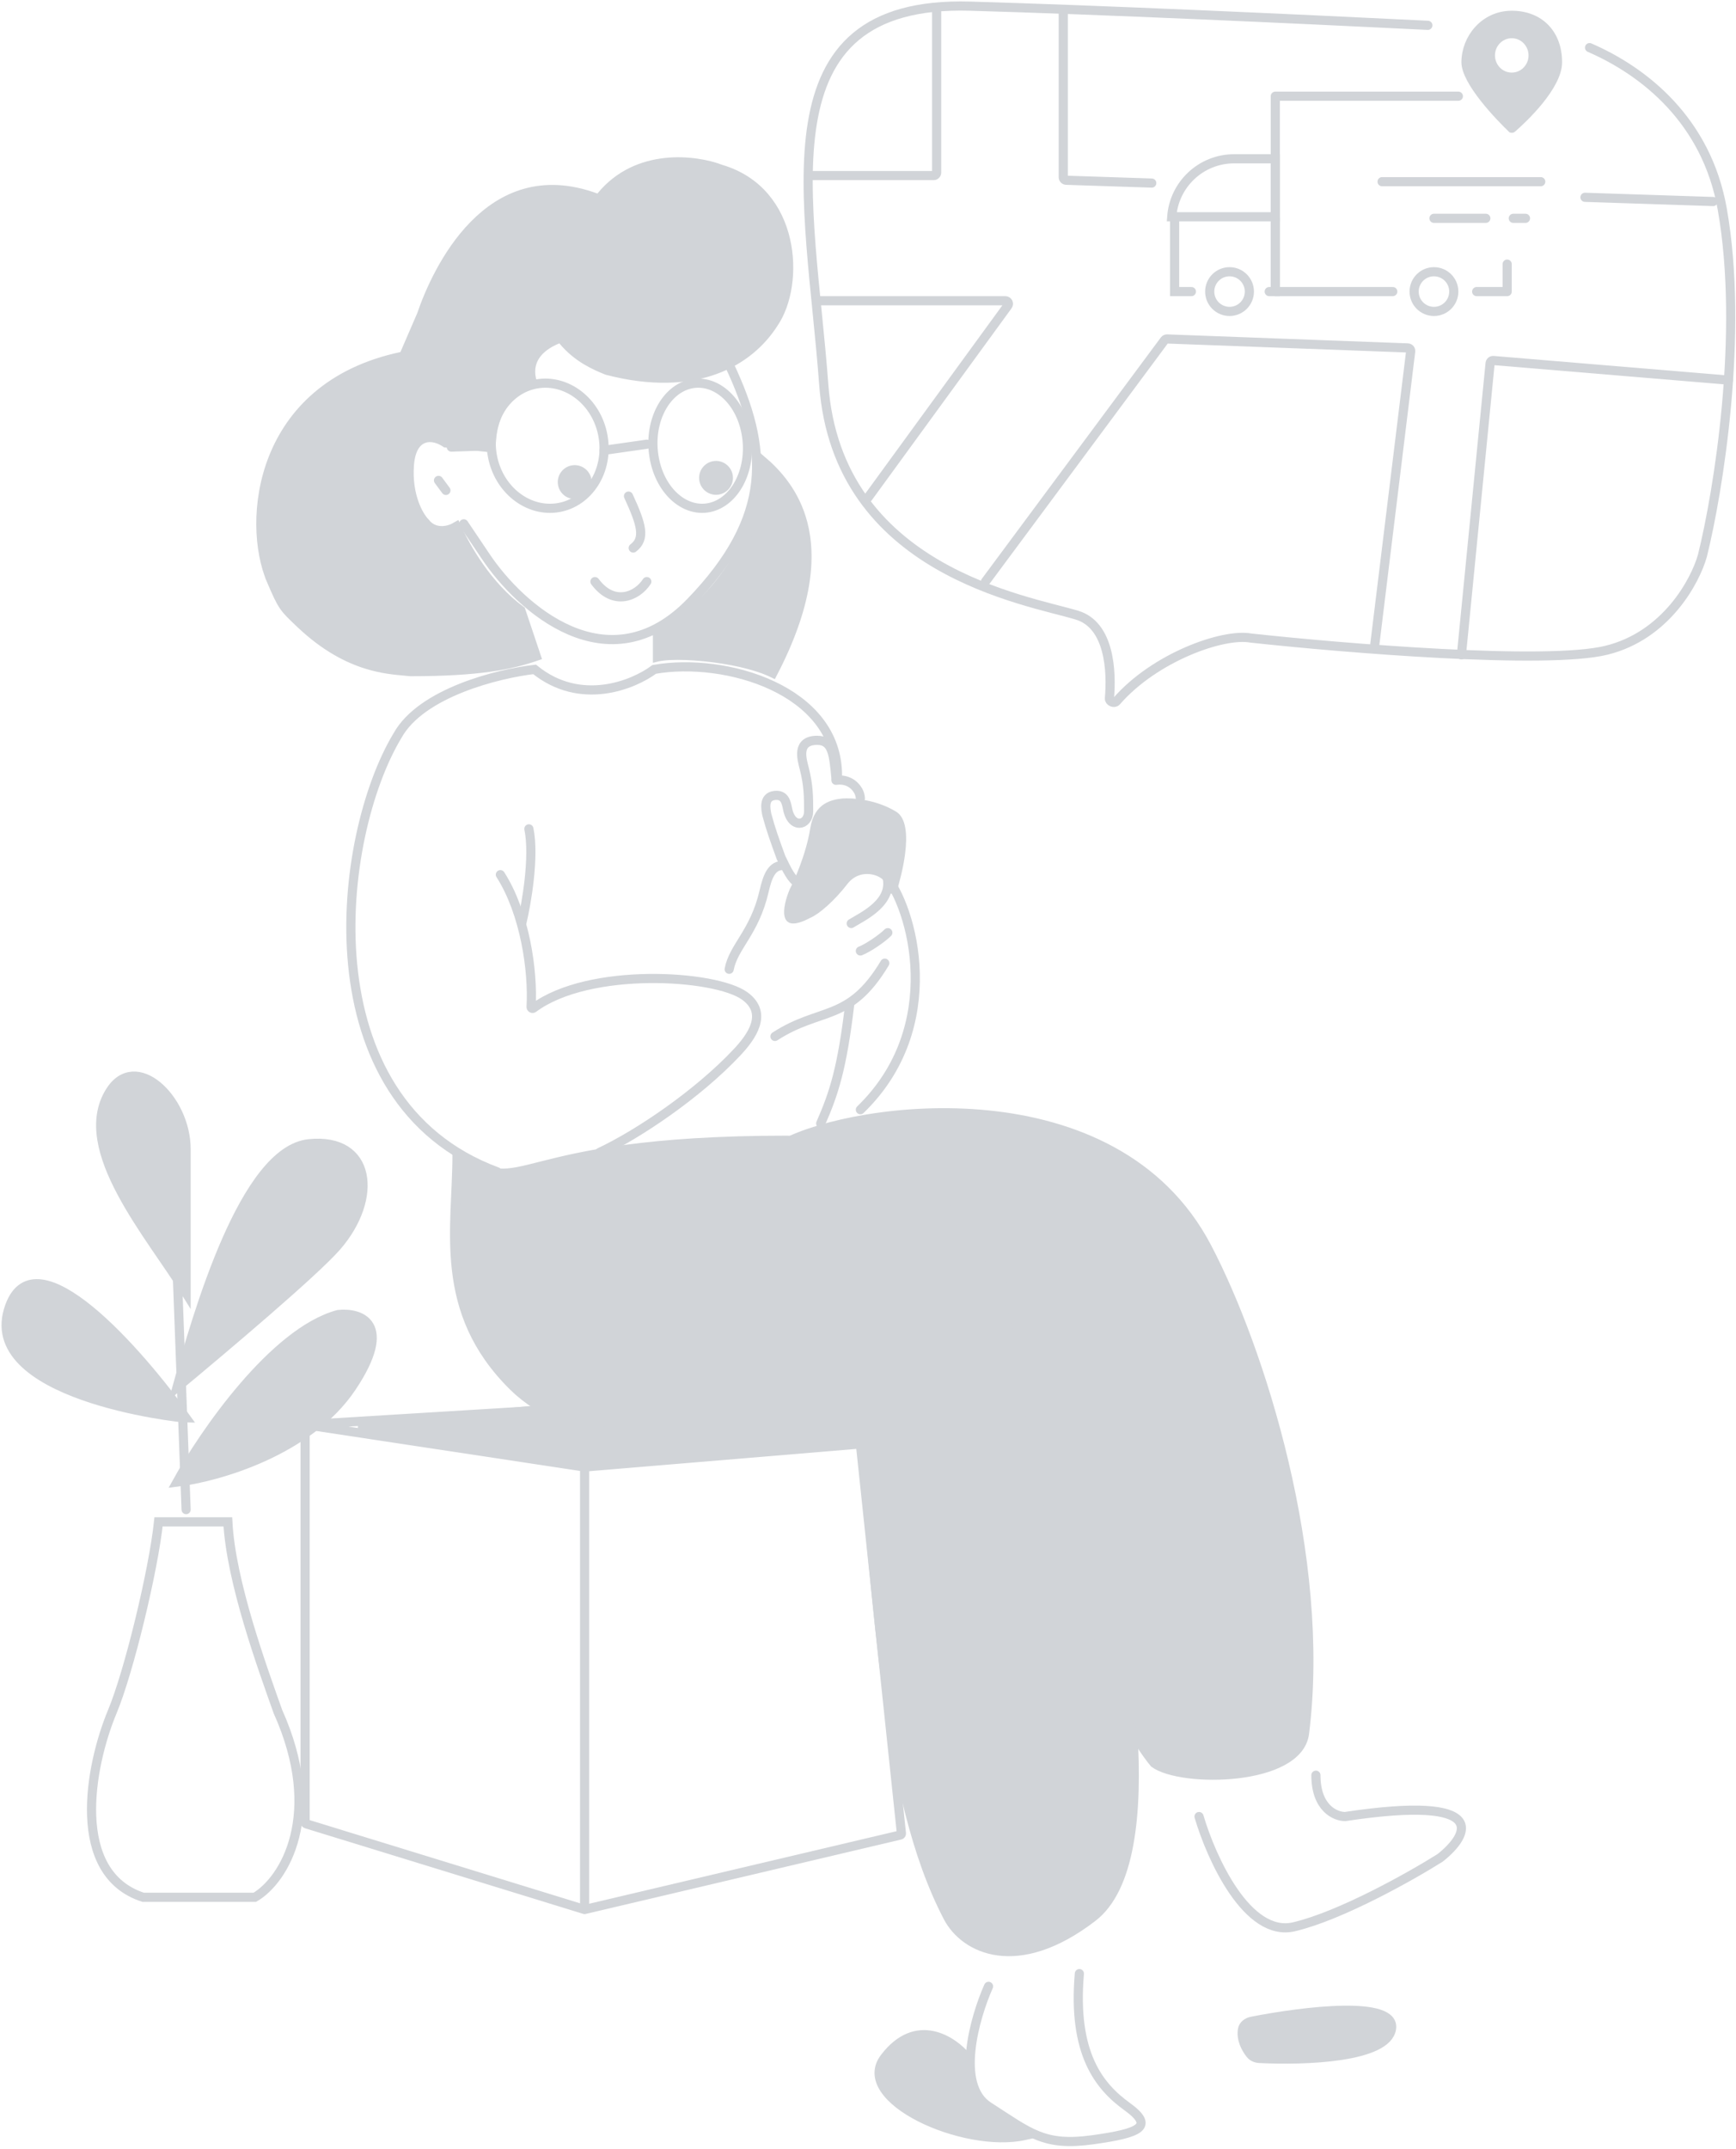 <svg width="569" height="704" viewBox="0 0 569 704" fill="none" xmlns="http://www.w3.org/2000/svg">
<path d="M179.638 461.516L117.5 467.516L190.375 479.516L254.638 473.516L179.638 461.516Z" fill="#D1D4D8" stroke="#D1D4D8" stroke-width="3" stroke-linecap="round"/>
<path d="M100 466.684L191.613 480.562M100 466.684V596.966C100 597.185 100.143 597.379 100.353 597.444L191.613 625.516M100 466.684L176.5 462.016M191.613 480.562L281.512 473.056C281.783 473.034 282.023 473.232 282.051 473.502L295.454 600.578C295.48 600.828 295.316 601.059 295.071 601.117L191.613 625.516M191.613 480.562V625.516" stroke="#D1D4D8" stroke-width="3" stroke-linecap="round"/>
<path d="M289.97 674.025C279.57 687.625 315.97 704.025 335.97 699.525C313.97 687.525 316.137 678.025 316.97 674.025C312.304 668.358 300.37 660.425 289.97 674.025Z" fill="#D1D4D8" stroke="#D1D4D8" stroke-width="3" stroke-linecap="round"/>
<path d="M324.012 650.689C319.475 660.888 313.124 683.036 324.012 690.03C337.621 698.773 342.157 703.144 358.035 700.959C373.912 698.773 378.449 696.587 369.376 690.03C360.303 683.473 351.51 672.743 353.778 646.516" stroke="#D1D4D8" stroke-width="3" stroke-linecap="round"/>
<path d="M310.705 628.037C289.5 587.516 288.5 524.016 282.023 471.901C223.154 475.4 186.619 472.209 168.318 454.214C143.136 429.452 149.797 402.323 149.797 378.211C172.749 394.303 165.216 373.515 258 373.516C344.562 378.316 369.591 504.516 371.285 567.016C373.047 594.132 370.428 618.59 358.147 628.037C333.477 647.015 316.189 638.516 310.705 628.037Z" fill="#D1D4D8" stroke="#D1D4D8" stroke-width="3" stroke-linecap="round"/>
<path d="M215.5 207.292V215.21C215.522 215.205 215.543 215.2 215.565 215.196C216.645 214.954 218.009 214.804 219.548 214.727C222.637 214.574 226.616 214.712 230.843 215.133C238.594 215.905 247.476 217.657 253.31 220.492C264.889 198.23 266.07 182.504 263.143 171.359C260.575 161.578 254.786 155.099 249.592 150.696C249.503 183.642 228.016 201.901 215.5 207.292Z" fill="#D1D4D8" stroke="#D1D4D8" stroke-width="3"/>
<path d="M146.072 145.085L160.98 146.687C160.992 139.369 163.25 134.237 166.282 130.796C168.867 127.862 171.961 126.22 174.542 125.488C173.992 123.776 173.82 122.197 173.967 120.746C174.162 118.816 174.91 117.209 175.917 115.897C177.892 113.325 180.878 111.865 182.777 111.089L183.803 110.67L184.505 111.528C189.276 117.357 195.462 119.889 198.6 121.174C198.727 121.226 198.85 121.276 198.966 121.324C228.169 128.907 245.637 118.448 253.639 105.79L253.652 105.769L253.666 105.748C257.949 99.449 259.84 88.667 257.463 78.487C255.105 68.387 248.604 59.097 236.325 55.447L236.269 55.431L236.215 55.41C232.194 53.867 225.326 52.439 217.973 53.251C210.653 54.06 202.923 57.076 196.97 64.346L196.294 65.17L195.293 64.803C186.356 61.529 178.685 61.443 172.129 63.291C165.555 65.145 159.992 68.976 155.345 73.701C146.021 83.183 140.558 96.091 138.194 103.023L138.175 103.079L138.151 103.134L132.625 115.918L132.318 116.63L131.559 116.791C108.068 121.772 95.413 135.277 89.593 149.887C83.733 164.594 84.79 180.45 88.845 189.983L87.465 190.57L88.845 189.983C90.767 194.503 91.794 196.727 92.981 198.471C94.156 200.198 95.513 201.492 98.27 204.103L98.27 204.103L98.523 204.343C98.523 204.343 98.523 204.343 98.523 204.343C106.58 211.975 114.017 215.699 120.186 217.614C125.199 219.171 129.367 219.541 132.541 219.824C133.264 219.888 133.936 219.948 134.554 220.016C156.937 220.01 167.358 217.865 175.759 214.979L170.73 199.994C159.707 191.883 152.755 179.502 149.564 172.475C148.164 173.291 146.618 173.782 145.089 173.835C142.944 173.91 140.829 173.113 139.379 171.183C137.199 169.013 133.473 162.255 134.174 152.447C134.531 147.441 136.284 144.493 139.127 143.594C141.607 142.809 144.237 143.843 146.072 145.085Z" fill="#D1D4D8" stroke="#D1D4D8" stroke-width="3"/>
<path d="M161.357 149.176C163.369 160.533 173.231 167.987 183.088 166.27C192.945 164.553 199.655 154.212 197.643 142.855C195.631 131.498 185.769 124.044 175.912 125.761C166.055 127.479 159.345 137.819 161.357 149.176Z" stroke="#D1D4D8" stroke-width="3"/>
<path d="M214.299 149.176C215.985 160.533 224.247 167.987 232.506 166.27C240.765 164.553 246.386 154.212 244.701 142.855C243.015 131.498 234.753 124.044 226.494 125.761C218.235 127.479 212.614 137.819 214.299 149.176Z" stroke="#D1D4D8" stroke-width="3"/>
<path d="M212 145.516L198 147.516" stroke="#D1D4D8" stroke-width="3" stroke-linecap="round"/>
<path d="M212 190.516C208.909 195.309 201.182 198.827 195 190.516" stroke="#D1D4D8" stroke-width="3" stroke-linecap="round"/>
<path d="M206 162.516C210.27 171.788 211.633 176.425 207.544 179.516" stroke="#D1D4D8" stroke-width="3" stroke-linecap="round"/>
<path d="M230.701 157.24C231.087 159.442 233.186 160.913 235.388 160.526C237.589 160.139 239.061 158.041 238.674 155.839C238.287 153.638 236.189 152.166 233.987 152.553C231.785 152.94 230.314 155.038 230.701 157.24Z" fill="#D1D4D8" stroke="#D1D4D8" stroke-width="3"/>
<path d="M184.38 158.618C184.767 160.82 186.866 162.291 189.067 161.904C191.269 161.517 192.74 159.419 192.354 157.217C191.967 155.015 189.868 153.544 187.667 153.931C185.465 154.318 183.994 156.416 184.38 158.618Z" fill="#D1D4D8" stroke="#D1D4D8" stroke-width="3"/>
<path d="M143.732 157.37C144.267 158.093 145.501 159.76 146.157 160.648" stroke="#D1D4D8" stroke-width="3" stroke-linecap="round"/>
<path d="M239.029 119.516C251.992 146.931 253.401 169.262 226.368 197.226C199.336 225.19 170.357 198.963 159.246 182.354L152 171.588" stroke="#D1D4D8" stroke-width="3" stroke-linecap="round"/>
<path d="M159.896 146.056L147.931 146.46" stroke="#D1D4D8" stroke-width="3" stroke-linecap="round"/>
<path d="M290.012 286.516C299.185 297.11 310.089 336.371 282 363.516" stroke="#D1D4D8" stroke-width="3" stroke-linecap="round"/>
<path d="M274.5 254.016C274.5 226.016 237.868 215.173 214.43 219.279C207.622 224.362 190.25 231.478 175.219 219.279C163.51 220.618 138.132 226.83 130.29 240.96C110.412 273.876 100.065 360.582 162.966 383.864" stroke="#D1D4D8" stroke-width="3" stroke-linecap="round"/>
<path d="M164 286.516C172.024 299.048 174.763 317.917 174.071 329.833C174.048 330.232 174.509 330.481 174.829 330.242C192.991 316.703 234.438 319.242 244.11 326.264C251.968 331.968 246.242 339.731 241.602 344.685C228.816 358.331 209.228 371.56 196.5 377.516" stroke="#D1D4D8" stroke-width="3" stroke-linecap="round"/>
<path d="M292.185 292.429L292.188 292.465C293.345 288.807 294.573 284.08 295.156 279.612C295.549 276.594 295.636 273.786 295.256 271.538C294.871 269.263 294.062 267.842 292.927 267.155C286.571 263.309 279.097 262.828 276.219 263.066C274.56 263.26 272.598 263.57 270.89 264.693C269.249 265.772 267.669 267.722 267.055 271.58C265.687 280.177 261.686 289.155 260.211 291.925C259.653 293.247 259.127 294.789 258.809 296.26C258.477 297.793 258.409 299.077 258.622 299.936C258.723 300.343 258.868 300.576 259.003 300.71C259.123 300.829 259.317 300.951 259.695 300.997C260.55 301.102 262.156 300.787 264.865 299.336L264.938 299.296L265.015 299.265C266.182 298.798 268.035 297.516 270.178 295.586C272.283 293.689 274.55 291.273 276.545 288.672L276.545 288.672C279.007 285.464 282.422 284.524 285.376 284.871C286.837 285.042 288.207 285.528 289.325 286.222C290.424 286.906 291.384 287.858 291.854 289.025L291.94 289.239L291.958 289.47L292.185 292.429Z" fill="#D1D4D8" stroke="#D1D4D8" stroke-width="3"/>
<path d="M274 255.602C276.502 255.232 279.527 255.983 281.3 259.085C281.683 259.754 281.933 260.557 282 261.516" stroke="#D1D4D8" stroke-width="3" stroke-linecap="round"/>
<path d="M261.734 289.516C259.257 287.822 258.126 285.282 256.003 280.957C253.88 275.12 252.651 271.733 251.333 266.848C251.05 265.28 250.036 261.021 253.88 260.578C257.276 260.186 257.701 262.929 258.126 264.889C259.399 271.733 265.036 270.509 265.036 265.805C265.036 261.102 265.036 257.337 263.597 251.697C262.839 248.725 260.905 242.516 267.867 242.516C272.868 242.516 273.264 247.097 274 254.935" stroke="#D1D4D8" stroke-width="3" stroke-linecap="round"/>
<path d="M290 315.516C278.313 334.979 269.026 329.784 254 339.516" stroke="#D1D4D8" stroke-width="3" stroke-linecap="round"/>
<path d="M239 317.516C240.385 310.083 247.307 305.481 250.423 292.031C251.493 287.411 252.846 283.183 257 283.536" stroke="#D1D4D8" stroke-width="3" stroke-linecap="round"/>
<path d="M393 595.06C396.99 608.604 408.802 634.789 424.125 631.177C439.448 627.565 462.432 614.623 472.009 608.604C481.586 601.079 488.769 587.836 440.884 595.06C437.692 595.06 431.307 592.351 431.307 581.516" stroke="#D1D4D8" stroke-width="3" stroke-linecap="round"/>
<path d="M110.834 430.614C89.701 436.343 66.806 469.602 58 485.516C71.209 483.924 101.148 475.49 115.237 454.485C129.326 433.479 118.173 429.819 110.834 430.614Z" fill="#D1D4D8" stroke="#D1D4D8" stroke-width="3"/>
<path d="M101.276 374.669C80.079 376.842 64.833 430.001 58 454.516C73.184 441.908 103.098 416.693 110.386 408.288C124.052 392.529 121.775 372.567 101.276 374.669Z" fill="#D1D4D8" stroke="#D1D4D8" stroke-width="3"/>
<path d="M35.974 357.672C24.424 376.471 49.45 404.716 61 423.516C61 411.679 61 386.915 61 376.471C61 359.761 44.313 344.098 35.974 357.672Z" fill="#D1D4D8" stroke="#D1D4D8" stroke-width="3"/>
<path d="M61 464.516C45.293 442.535 11.736 404.435 3.168 427.881C-7.541 457.189 58.858 464.516 61 464.516Z" fill="#D1D4D8" stroke="#D1D4D8" stroke-width="3"/>
<path d="M61 494.516L58 414.516" stroke="#D1D4D8" stroke-width="3" stroke-linecap="round"/>
<path d="M36.826 560.663C42.234 547.714 50.285 514.484 51.967 498.516H74.68C75.689 518.196 86.035 546.421 91.083 560.663C106.224 594.326 93.186 615.905 83.512 621.516H46.92C22.946 613.747 29.255 578.789 36.826 560.663Z" stroke="#D1D4D8" stroke-width="3"/>
<path d="M171 302.516C172.568 295.989 175.235 280.652 173.353 271.516" stroke="#D1D4D8" stroke-width="3" stroke-linecap="round"/>
<path d="M279 302.516C282.836 300.145 293.387 295.405 290.509 286.516" stroke="#D1D4D8" stroke-width="3" stroke-linecap="round"/>
<path d="M282 311.516C284.333 310.627 289 307.516 291 305.516" stroke="#D1D4D8" stroke-width="3" stroke-linecap="round"/>
<path d="M269 368.016C273.333 358.182 276 350.016 278.5 329.016" stroke="#D1D4D8" stroke-width="3" stroke-linecap="round"/>
<path d="M395.579 408.518C365.234 350.723 280.674 362.173 257 374.619C317.051 380.783 332.332 422.545 334.753 442.026C343.792 519.303 367.573 564.597 378.334 577.585C387.211 584.079 425.576 583.615 427.564 567.844C434.827 510.211 413.053 441.799 395.579 408.518Z" fill="#D1D4D8" stroke="#D1D4D8" stroke-width="3"/>
<path d="M456.087 664.587C457.546 655.097 427.546 658.739 410.323 662.11C408.833 662.402 407.474 663.357 407.235 664.856C406.73 668.014 408.306 671.01 409.837 672.912C410.552 673.801 411.647 674.246 412.786 674.305C427.653 675.075 454.62 674.135 456.087 664.587Z" fill="#D1D4D8" stroke="#D1D4D8" stroke-width="3"/>
<path d="M521 15.6C538.826 23.333 559.364 39.411 564.5 68.516C571.7 109.316 563.167 161.182 558 182.016C555.667 190.349 546.1 208.216 526.5 213.016C506.9 217.816 440.667 212.349 410 209.016C400.929 207.324 378.467 215.307 365.934 229.743C365.224 230.562 363.538 229.859 363.633 228.78C364.399 220.017 363.767 204.778 353 201.516C336.5 196.516 274.5 187.016 270 126.016C265.5 65.016 248.5 0.016 318 2.016C360.665 3.243 423.723 6.12 468 8.296" stroke="#D1D4D8" stroke-width="3" stroke-linecap="round"/>
<path d="M307 4.016V56.516C307 57.068 306.552 57.516 306 57.516H266" stroke="#D1D4D8" stroke-width="3" stroke-linecap="round"/>
<path d="M348.5 3.516V58.048C348.5 58.587 348.928 59.03 349.467 59.047L377.5 59.969" stroke="#D1D4D8" stroke-width="3" stroke-linecap="round"/>
<path d="M561.5 66.016L519.5 64.636" stroke="#D1D4D8" stroke-width="3" stroke-linecap="round"/>
<path d="M268 98.516H329.534C330.352 98.516 330.824 99.444 330.342 100.105L284.5 163.016" stroke="#D1D4D8" stroke-width="3" stroke-linecap="round"/>
<path d="M323 190.516L381.686 111.439C381.883 111.174 382.197 111.023 382.526 111.035L461.412 113.975C461.998 113.997 462.439 114.515 462.368 115.096L450.5 212.016" stroke="#D1D4D8" stroke-width="3" stroke-linecap="round"/>
<path d="M479 214.516L488.403 118.996C488.457 118.452 488.937 118.052 489.482 118.097L566.5 124.516" stroke="#D1D4D8" stroke-width="3" stroke-linecap="round"/>
<path d="M453 59.516H505" stroke="#D1D4D8" stroke-width="3" stroke-miterlimit="10" stroke-linecap="round" stroke-linejoin="round"/>
<path d="M470 71.516H487" stroke="#D1D4D8" stroke-width="3" stroke-miterlimit="10" stroke-linecap="round" stroke-linejoin="round"/>
<path d="M496 71.516H500" stroke="#D1D4D8" stroke-width="3" stroke-miterlimit="10" stroke-linecap="round" stroke-linejoin="round"/>
<path d="M494 86.516V95.516H484" stroke="#D1D4D8" stroke-width="3" stroke-miterlimit="10" stroke-linecap="round" stroke-linejoin="round"/>
<path d="M478 31.516H418V95.516H456.5" stroke="#D1D4D8" stroke-width="3" stroke-miterlimit="10" stroke-linecap="round" stroke-linejoin="round"/>
<path d="M495.586 41.998L495.586 41.998C497.389 40.42 501.172 36.943 504.493 32.829C506.153 30.773 507.671 28.589 508.768 26.432C509.871 24.262 510.5 22.215 510.5 20.403C510.5 15.667 508.963 11.842 506.39 9.208C503.819 6.577 500.099 5.016 495.5 5.016C486.556 5.016 480.5 12.655 480.5 20.403C480.5 21.825 481.106 23.657 482.235 25.771C483.348 27.853 484.887 30.06 486.567 32.191C489.926 36.451 493.74 40.274 495.521 41.996L495.521 41.996C495.533 42.008 495.542 42.012 495.545 42.014C495.549 42.015 495.552 42.016 495.554 42.016C495.556 42.016 495.559 42.015 495.562 42.014C495.565 42.013 495.574 42.01 495.586 41.998ZM495.5 25.28C491.601 25.28 488.5 22.055 488.5 18.151C488.5 14.247 491.601 11.022 495.5 11.022C499.399 11.022 502.5 14.247 502.5 18.151C502.5 22.055 499.399 25.28 495.5 25.28Z" fill="#D1D4D8" stroke="#D1D4D8" stroke-width="3"/>
<path d="M385 71.516V95.516H390.5" stroke="#D1D4D8" stroke-width="3" stroke-linecap="round"/>
<path d="M418 71.516V95.516H416" stroke="#D1D4D8" stroke-width="3" stroke-linecap="round"/>
<path d="M384.054 71.016H418V52.016H404.5C393.683 52.016 384.822 60.394 384.054 71.016Z" stroke="#D1D4D8" stroke-width="3"/>
<circle r="6.5" transform="matrix(-1 0 0 1 470 95.516)" stroke="#D1D4D8" stroke-width="3"/>
<circle r="6.5" transform="matrix(-1 0 0 1 403 95.516)" stroke="#D1D4D8" stroke-width="3"/>
</svg>
